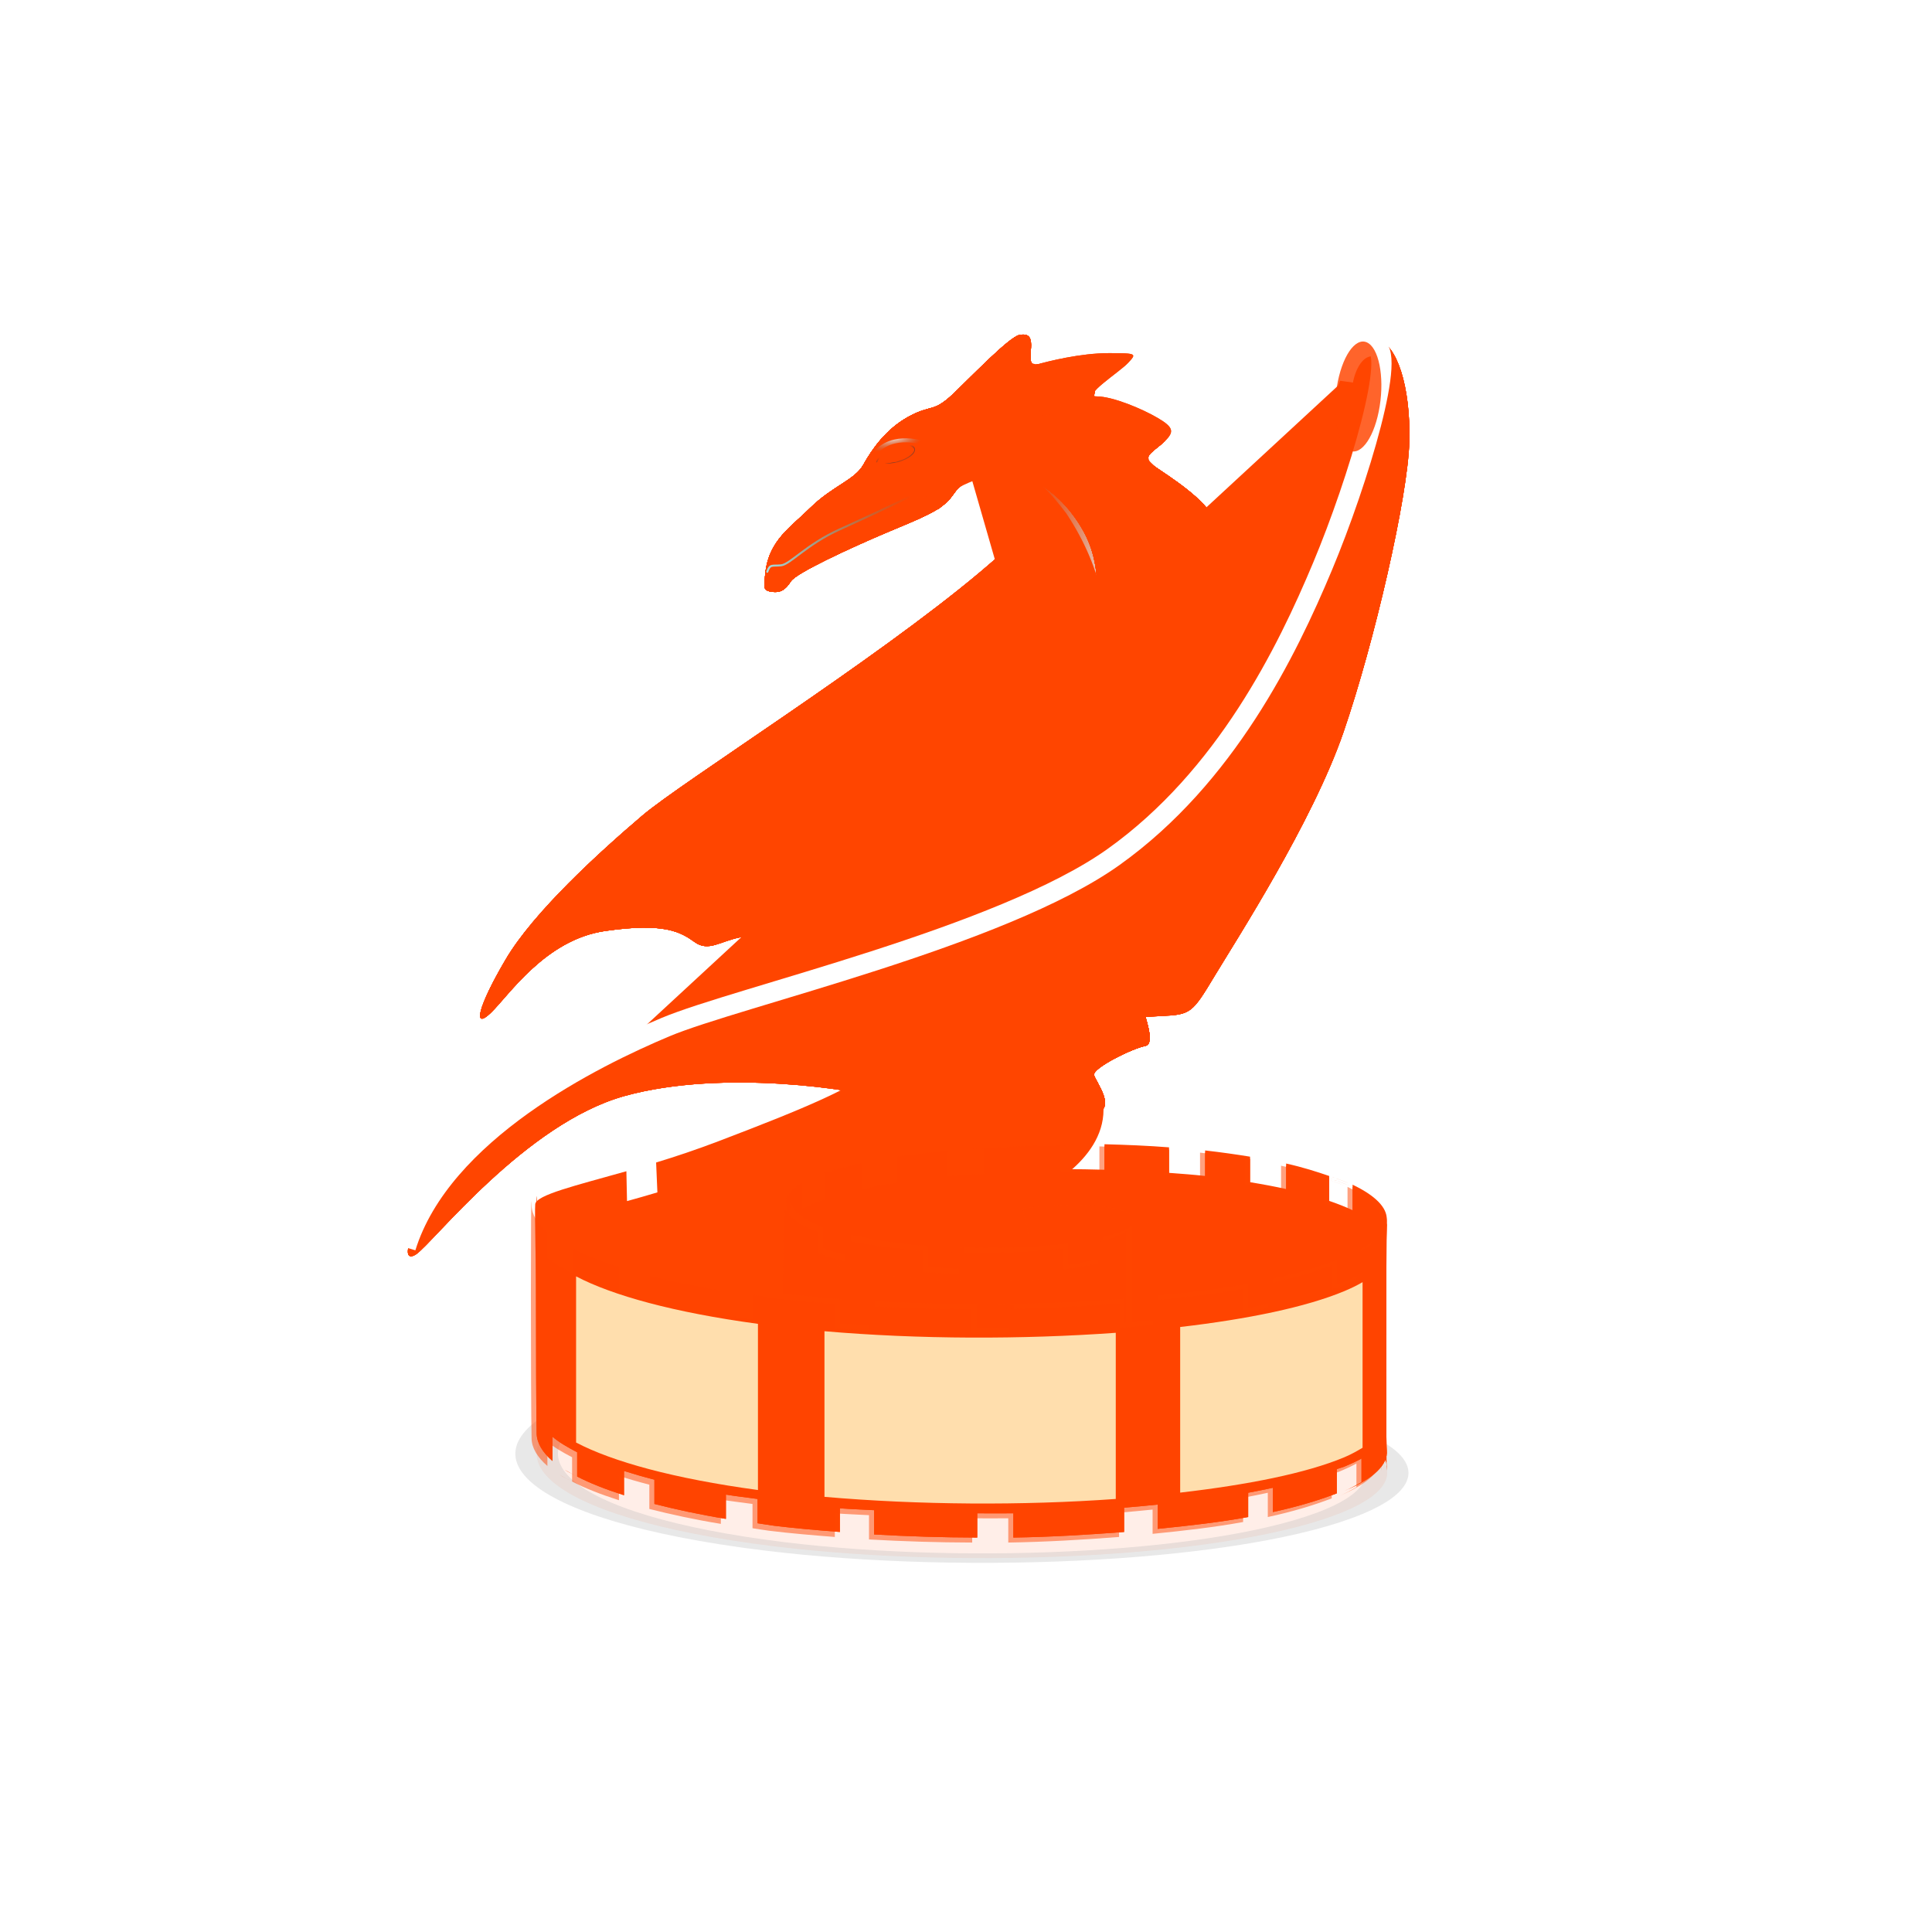 <svg xmlns="http://www.w3.org/2000/svg" xmlns:xlink="http://www.w3.org/1999/xlink" viewBox="0 0 256 256"><defs><path id="I" d="m 44.47 17.589 c 1.868 -3.458 1.868 -7.124 1.798 -9.96 -0.069 -2.836 0.415 -5.603 -0.692 -5.05 -1.107 0.553 -2.934 3.734 -9.338 8.369 -6.848 4.957 -19.289 11.678 -21.857 13.557 -2.825 2.067 -7.06 5.395 -8.853 8.02 -1.798 2.628 -2.144 3.943 -0.968 2.974 1.176 -0.968 3.528 -4.081 7.401 -4.565 3.873 -0.484 4.911 0.069 5.81 0.623 0.899 0.553 1.66 -0.069 2.974 -0.277 1.314 -0.208 4.427 -0.138 5.395 0.484 0.968 0.623 1.868 0.553 3.113 -0.277 1.245 -0.83 1.66 -1.314 3.666 -1.038 2.01 0.277 3.666 1.176 3.666 1.176 0 0 4.98 -2.767 5.05 -3.804 0.069 -1.038 3.043 -10.03 2.836 -10.237 z" style="fill-rule:evenodd"/><path id="J" d="m 40.781 42.03 c 0.553 -0.346 -0.177 -1.314 -0.281 -1.625 -0.104 -0.311 1.697 -1.209 2.25 -1.313 0.553 -0.104 -0.157 -1.737 -0.469 -2.844 -0.237 -0.844 3.441 -9.112 4.188 -14.438 0.132 -0.944 1.593 -1.17 1.163 -2.299 c -0.327 -0.856 -2.551 -2.755 -2.6 -2.858 -0.2 -0.414 0.985 -0.832 0.572 -1.468 -0.586 -0.903 -2.349 -1.961 -2.593 -2.164 -0.415 -0.346 0.199 -0.61 0.614 -1.025 c -0.507 -1.026 -1.431 -1.491 -2.776 -1.664 -0.692 0 -0.183 -1.085 0.197 -1.5 c -0.687 -0.706 -1.97 -0.478 -3.141 -0.243 -0.546 -0.058 0.295 -1.536 -0.688 -1.344 c -0.469 0.101 -2.181 1.93 -2.938 2.656 -0.865 0.83 -0.935 0.447 -1.938 1 -1 0.553 -1.62 1.465 -2 2.156 c -0.38 0.692 -1.344 0.938 -2.344 1.938 c -1 1 -2 1.573 -2 3.406 0.042 0.035 -0.134 0.275 0.281 0.344 0.415 0.069 0.633 -0.088 0.875 -0.469 0.242 -0.38 2.635 -1.499 4.156 -2.156 1.522 -0.657 2.488 -0.999 2.938 -1.656 0.45 -0.657 0.601 -0.592 1.5 -0.938 0.899 -0.346 2.686 0.06 4 2.031 1.314 1.971 0.816 3.526 0.781 7.469 -0.035 3.943 -0.69 6.06 -2.281 8.688 -1.076 1.779 -4.103 3.586 -6.44 4.945" style="fill-rule:evenodd"/><path id="K" d="m 52.982 2.372 c 1.66 0.623 0.623 3.528 -0.138 6.02 -0.761 2.49 -5.603 13.419 -10.03 17.43 -4.427 4.01 -6.02 4.773 -15.286 7.263 -9.268 2.49 -15.701 5.948 -18.744 9.683 -3.043 3.735 -3.32 5.533 -2.49 4.98 0.83 -0.553 5.395 -6.571 10.306 -7.954 4.911 -1.383 11.551 -0.277 12.727 0.138 1.176 0.415 0.761 0.968 1.798 -0.208 1.038 -1.176 2.213 -2.421 5.464 -3.043 3.251 -0.623 5.05 -0.83 6.502 -0.899 1.453 -0.069 1.522 -0.138 2.628 -2.01 1.107 -1.868 4.842 -7.747 6.363 -12.243 c 1.522 -4.496 3.182 -11.828 3.251 -14.594 0.069 -2.767 -0.623 -4.911 -1.591 -5.118 -0.968 -0.208 -0.761 0.623 -0.761 0.553 z" style="fill-rule:evenodd"/><filter id="B"><feGaussianBlur stdDeviation="0.954"/></filter><filter id="7"><feGaussianBlur stdDeviation="0.064"/></filter><filter id="C"><feGaussianBlur stdDeviation="0.404"/></filter><filter id="E"><feGaussianBlur stdDeviation="0.159"/></filter><filter id="F"><feGaussianBlur stdDeviation="0.262"/></filter><filter id="D"><feGaussianBlur stdDeviation="0.335"/></filter><filter id="9"><feGaussianBlur stdDeviation="0.229"/></filter><filter id="0" height="1.262" y="-0.131" width="1.244" x="-0.122"><feGaussianBlur stdDeviation="2.597"/></filter><filter id="1"><feGaussianBlur stdDeviation="0.079"/></filter><filter id="3"><feGaussianBlur stdDeviation="0.019"/></filter><filter id="6"><feGaussianBlur stdDeviation="0.078"/></filter><linearGradient id="H"><stop style="stop-color:#052646"/><stop offset="1" style="stop-color:#003d5d;stop-opacity:0"/></linearGradient><linearGradient gradientUnits="userSpaceOnUse" x2="30.716" x1="23.582" id="5"><stop style="stop-color:#a8dde0"/><stop offset="1" style="stop-color:#00a7b3;stop-opacity:0"/></linearGradient><linearGradient id="G"><stop style="stop-color:#fff"/><stop offset="1" style="stop-color:#888a85;stop-opacity:0"/></linearGradient><radialGradient gradientUnits="userSpaceOnUse" gradientTransform="matrix(0.949 -0.567 0.323 0.541 -2.629 20.825)" r="3.953" fy="12.05" fx="25.18" cy="12.297" cx="27.392" id="8" xlink:href="#H"/><radialGradient r="1.185" cy="8.284" cx="30.3" gradientTransform="matrix(1.267 -0.631 0.135 0.271 -7.375 29.747)" gradientUnits="userSpaceOnUse" id="2" xlink:href="#H"/><radialGradient gradientUnits="userSpaceOnUse" gradientTransform="matrix(1.142 -0.122 0.044 0.413 -4.51 7.928)" r="1.37" fy="5.794" fx="29.923" cy="6.214" cx="29.749" id="4" xlink:href="#G"/><radialGradient gradientUnits="userSpaceOnUse" gradientTransform="matrix(0.987 -0.162 0.506 3.088 -9.891 -38.07)" r="3.23" cy="20.866" cx="41.17" id="A" xlink:href="#G"/></defs><g transform="translate(3.523 -797.79)"><path d="m 60.23 1005.73 c -88.14 -67.851 24.775 -207.84 119.74 -158.24 89.47 46.731 33.06 188.91 -64.06 179.39 -20.263 -1.985 -39.496 -8.696 -55.674 -21.15 z" transform="matrix(1.303 0 0 1.345 -40.525 -328.49)" style="fill:#fff;color:#000"/><g transform="matrix(2.684 0 0 2.639 34.707 837.99)" style="fill:#ff4500"><path d="m 29.336 38.23 c -1.591 1.21 -3.664 2.115 -8.125 3.844 -1.041 0.403 -2.075 0.758 -3.063 1.063 l 0.063 1.5 c -0.538 0.166 -1 0.295 -1.5 0.438 l -0.031 -1.5 c -2.508 0.72 -4.456 1.191 -4.5 1.656 -0.069 0.726 0.25 11.594 0.25 11.594 0.199 -2.65 7.902 -3.431 12.156 -4.344 0 0 7.446 -4.783 12.281 -7.886 l 0.099 0.041 c 0 0 3.269 -1.509 3.269 -4.149 0 -2.64 -6.79 -5.532 -6.79 -5.532 l -4.11 3.277 z" style="fill-rule:evenodd"/><g transform="matrix(0.763 0 0 0.902 6.5 3.61)"><use xlink:href="#I"/><use xlink:href="#I"/><use xlink:href="#I"/><use xlink:href="#I"/><use xlink:href="#I"/><g style="fill-rule:evenodd"><path d="m 39.875 11.344 c 0 0 -5.551 6.493 -9.281 10.5 -3.732 4.01 -6.754 6.895 -10.75 9.375 l 0.156 0.25 c 4.03 -2.5 7.07 -5.391 10.813 -9.406 3.74 -4.02 9.281 -10.531 9.281 -10.531 l -0.219 -0.188 z" style="filter:url(#C)"/><path d="m 40.41 12.719 c 0 0 -5.256 7.763 -7.75 11.781 -2.488 4.01 -4.291 6.469 -6.03 7.406 l 0.156 0.281 c 1.856 -0.999 3.633 -3.516 6.125 -7.531 2.486 -4 7.75 -11.75 7.75 -11.75 l -0.25 -0.188 z" style="filter:url(#D)"/><path d="m 43.4 9.09 c 0 0 -4.43 12.68 -5.119 15.04 -0.689 2.359 -1.758 5.149 -3.25 6.844 l 0.219 0.219 c 1.552 -1.763 2.618 -4.59 3.313 -6.969 0.694 -2.378 5.119 -15.07 5.119 -15.07 l -0.281 -0.063 z" style="filter:url(#E)"/></g><use xlink:href="#I"/></g><g transform="matrix(1.121 0 0 1.121 -5.634 -6.536)"><use xlink:href="#J"/><g style="fill-rule:evenodd"><path d="m 40.781 42.03 c 0.553 -0.346 -0.177 -1.314 -0.281 -1.625 -0.104 -0.311 1.697 -1.209 2.25 -1.313 0.553 -0.104 -0.157 -1.737 -0.469 -2.844 -0.237 -0.844 3.441 -9.112 4.188 -14.438 0.132 -0.944 1.593 -1.17 1.163 -2.299 c -0.327 -0.856 -2.551 -2.755 -2.6 -2.858 -0.2 -0.414 0.985 -0.832 0.572 -1.468 -0.586 -0.903 -2.349 -1.961 -2.593 -2.164 -0.415 -0.346 0.199 -0.61 0.614 -1.025 c -0.507 -1.026 -1.431 -1.491 -2.776 -1.664 -0.692 0 -0.183 -1.085 0.197 -1.5 c -0.687 -0.706 -1.97 -0.478 -3.141 -0.243 -0.546 -0.058 0.295 -1.536 -0.688 -1.344 c -0.469 0.101 -2.181 1.93 -2.938 2.656 -0.865 0.83 -0.935 0.447 -1.938 1 -1 0.553 -1.62 1.465 -2 2.156 c -0.38 0.692 -1.344 0.938 -2.344 1.938 c -1 1 -2 1.573 -2 3.406 0.042 0.035 -0.134 0.275 0.281 0.344 0.415 0.069 0.633 -0.088 0.875 -0.469 0.242 -0.38 2.635 -1.499 4.156 -2.156 1.522 -0.657 2.488 -0.999 2.938 -1.656 0.45 -0.657 0.601 -0.592 1.5 -0.938 0.899 -0.346 2.686 0.06 4 2.031 1.314 1.971 1.376 3.526 1.342 7.469 -0.035 3.943 -1.251 6.06 -2.842 8.688 -1.076 1.779 -4.103 3.586 -6.44 4.945"/><path d="m 18.344 52.09 l 0.063 1.5 c -0.508 0.114 -1.016 0.212 -1.5 0.344 l -0.031 -1.469 c 0.477 -0.131 0.968 -0.262 1.469 -0.375 z"/><path d="m 40.781 42.03 c 0.553 -0.346 -0.177 -1.314 -0.281 -1.625 -0.104 -0.311 1.697 -1.209 2.25 -1.313 0.553 -0.104 -0.157 -1.737 -0.469 -2.844 -0.237 -0.844 3.441 -9.112 4.188 -14.438 0.233 -1.66 -1.322 -4.918 -1.438 -5.156 c -0.484 -1 -2.054 -3.342 -2.469 -3.688 -0.415 -0.346 0.647 -0.554 1.063 -0.969 0.415 -0.415 0.379 -0.616 -0.313 -1.031 -0.692 -0.415 -1.996 -0.969 -2.688 -0.969 -0.692 0 0.995 -1.085 1.375 -1.5 0.38 -0.415 0.401 -0.437 -0.844 -0.438 c -1.245 0 -2.662 0.358 -3.25 0.531 -0.588 0.173 -0.493 -0.762 -0.563 -1.281 -0.009 -0.065 -0.058 -0.077 -0.125 -0.063 -0.469 0.101 -2.181 1.93 -2.938 2.656 -0.865 0.83 -0.935 0.447 -1.938 1 -1 0.553 -1.62 1.465 -2 2.156 c -0.38 0.692 -1.344 0.938 -2.344 1.938 c -1 1 -2 1.573 -2 3.406 0.042 0.035 -0.134 0.275 0.281 0.344 0.415 0.069 0.633 -0.088 0.875 -0.469 0.242 -0.38 2.635 -1.499 4.156 -2.156 1.522 -0.657 2.488 -0.999 2.938 -1.656 0.45 -0.657 0.601 -0.592 1.5 -0.938 0.899 -0.346 2.686 0.06 4 2.031 1.314 1.971 1.376 3.386 1.342 7.329 -0.035 3.943 -1.251 6.199 -2.842 8.828"/><path d="m 40.781 42.03 c 0.553 -0.346 -0.177 -1.314 -0.281 -1.625 -0.104 -0.311 1.697 -1.209 2.25 -1.313 0.553 -0.104 -0.157 -1.737 -0.469 -2.844 -0.237 -0.844 3.441 -9.112 4.188 -14.438 0.233 -1.66 -1.322 -4.918 -1.438 -5.156 c -0.484 -1 -2.054 -3.342 -2.469 -3.688 -0.415 -0.346 0.647 -0.554 1.063 -0.969 0.415 -0.415 0.379 -0.616 -0.313 -1.031 -0.692 -0.415 -1.996 -0.969 -2.688 -0.969 -0.692 0 0.995 -1.085 1.375 -1.5 0.38 -0.415 0.401 -0.437 -0.844 -0.438 c -1.245 0 -2.662 0.358 -3.25 0.531 -0.588 0.173 -0.493 -0.762 -0.563 -1.281 -0.009 -0.065 -0.058 -0.077 -0.125 -0.063 -0.469 0.101 -2.181 1.93 -2.938 2.656 -0.865 0.83 -0.935 0.447 -1.938 1 -1 0.553 -1.62 1.465 -2 2.156 c -0.38 0.692 -1.344 0.938 -2.344 1.938 c -1 1 -2 1.573 -2 3.406 0.042 0.035 -0.134 0.275 0.281 0.344 0.415 0.069 0.633 -0.088 0.875 -0.469 0.242 -0.38 2.635 -1.499 4.156 -2.156 1.522 -0.657 2.488 -0.999 2.938 -1.656 0.45 -0.657 0.601 -0.592 1.5 -0.938 0.899 -0.346 2.686 0.06 4 2.031 1.314 1.971 1.517 3.596 1.482 7.539 -0.035 3.943 -1.391 5.989 -2.982 8.617"/></g><path d="m 35.08 13.58 c 2.389 -0.629 2.892 -0.503 4.401 1.509 3.425 5.224 1.44 10.468 -0.049 13.862" style="stroke:url(#A);stroke-width:0.5;filter:url(#9)"/><use xlink:href="#J"/><use xlink:href="#J" style="opacity:0.8"/><use xlink:href="#J" style="opacity:0.8"/><use xlink:href="#J" style="opacity:0.8"/><use xlink:href="#J" style="opacity:0.8"/><path transform="matrix(0.892 0 0 0.892 5.02 5.83)" d="m 24.279 14.15 c 0.753 -1.705 5.241 -3.41 7.384 -4.683" style="stroke:url(#8);stroke-width:0.3;filter:url(#7)"/><use xlink:href="#J"/><use xlink:href="#J" style="opacity:0.5"/><path transform="matrix(0.812 -0.449 0.37 0.985 1.973 15.225)" d="m 24.325 13.571 c 0 0.128 -0.152 0.232 -0.34 0.232 -0.188 0 -0.34 -0.104 -0.34 -0.232 0 -0.128 0.152 -0.232 0.34 -0.232 0.188 0 0.34 0.104 0.34 0.232 z"/><path transform="matrix(0.892 0 0 0.892 5.02 5.83)" d="m 23.644 13.478 c 0.139 -0.402 0.232 -0.279 0.681 -0.325 0.449 -0.046 1.253 -1.052 2.909 -1.81 1.656 -0.758 3.42 -1.625 3.42 -1.625" style="stroke:url(#5);stroke-linecap:round;stroke-width:0.1;filter:url(#6)"/><path transform="matrix(0.882 -0.134 0.134 0.882 4.102 9.663)" d="m 31.941 8.089 c 0 0.491 -0.69 0.889 -1.542 0.889 -0.851 0 -1.542 -0.398 -1.542 -0.889 0 -0.491 0.69 -0.889 1.542 -0.889 0.851 0 1.542 0.398 1.542 0.889 z"/><path transform="matrix(0.892 0 0 0.892 5.02 5.83)" d="m 28.781 7.814 c 0.765 -1.398 2.525 -0.825 2.541 -0.801" style="stroke:url(#4);stroke-linecap:round;stroke-width:0.2;filter:url(#3)"/><g transform="matrix(0.868 0.07 -0.07 0.868 4.834 -0.718)"><path d="m 31.15 13.193 c 0.056 -0.321 0.351 -0.637 0.85 -0.842 0.5 -0.205 0.887 -0.164 0.956 0.034 0.072 0.207 -0.249 0.535 -0.762 0.712 -0.51 0.176 -0.916 0.108 -1.044 0.096 z" style="stroke:url(#2);fill-rule:evenodd;stroke-width:0.089"/><path d="m 31.891 12.401 c -0.046 0.024 -0.079 0.06 -0.122 0.088 -0.009 0.094 -0.002 0.208 0.06 0.358 0.049 0.119 0.102 0.238 0.162 0.305 0.076 -0.022 0.135 -0.025 0.216 -0.054 0.002 -0.093 -0.031 -0.215 -0.087 -0.352 -0.066 -0.158 -0.154 -0.289 -0.229 -0.345 z"/><path d="m 31.13 13.315 c 0.056 -0.321 0.371 -0.76 0.871 -0.965 0.5 -0.205 0.848 -0.111 0.956 0.034 0.104 0.164 -0.249 0.535 -0.762 0.712 -0.51 0.176 -0.937 0.231 -1.065 0.219 z" style="fill-rule:evenodd"/></g><g transform="matrix(0.892 0 0 0.892 5.02 5.83)" style="fill-rule:evenodd"><path d="m 36.491 1.623 c 0.196 0.432 0.196 0.432 0.118 0.864 -0.079 0.432 0.039 0.628 0.55 0.55 0.511 -0.079 1.65 -0.275 2.2 -0.196 0.55 0.079 0.196 0.943 -0.157 1.296 -0.354 0.354 -3.643 1.418 -4.124 1.061 -0.767 -0.57 1.107 -3.803 1.414 -3.574 z"/><path d="m 39.08 2.841 c 0.628 0 1.296 0.471 1.296 0.471 0 0 -0.589 0.825 -0.589 1.139 0 0.314 -0.118 0.589 0.668 0.628 0.786 0.039 1.532 0.511 1.807 0.707 0.275 0.196 -2.475 1.178 -4.242 0.628 -1.768 -0.55 1.139 -3.653 1.061 -3.574 z"/><path d="m 42.15 5.787 c 0.786 0.707 1.218 0.982 1.021 1.1 -0.196 0.118 -0.943 0.707 -0.628 1.061 0.314 0.354 1.65 1.336 1.964 1.61 0.314 0.275 -4.399 0.589 -4.989 -0.864 -0.589 -1.453 2.318 -2.592 2.632 -2.907 z"/><path d="m 32.05 10.383 c 0.55 -0.432 0.786 -0.943 1.139 -1.178 0.354 -0.236 1.532 -0.589 2 -1.021 0.471 -0.432 -0.982 -0.982 -1.885 -0.903 c -0.903 0.079 -0.475 0.398 -0.393 0.903 0.104 0.64 -0.118 1.295 -0.55 1.768 -0.344 0.377 -0.275 0.432 -0.314 0.432 z" style="filter:url(#1)"/></g><path transform="matrix(0.766 0.457 -0.457 0.766 13.14 -8.03)" d="m 32.445 9.185 c 0 0.727 -0.361 1.316 -0.805 1.316 -0.445 0 -0.805 -0.589 -0.805 -1.316 0 -0.727 0.361 -1.316 0.805 -1.316 0.445 0 0.805 0.589 0.805 1.316 z" style="opacity:0.478"/><path transform="matrix(0.892 0 0 0.892 5.02 5.83)" d="m 40.05 3.095 c -1.974 -0.423 -2.576 0.696 -2.971 2.352 0.15 0.751 1.795 -0.867 2.29 -1.485 0.495 -0.619 0.681 -0.743 0.681 -0.867 z" style="opacity:0.579;fill-rule:evenodd"/></g><path d="m 24.41 43.35 c 0 0 6.162 -2.289 8.237 -4.527 1.069 1.534 2.528 3.169 3.672 3.811 -1.747 2.402 -10.463 7.482 -10.463 7.482 l -1.446 -6.766 z" style="fill-rule:evenodd"/><path transform="matrix(0.843 0 0 0.191 17.732 54.57)" d="m 22.13 19.238 c -1.872 -1.267 0.784 -3.149 2.106 -3.112 3.582 0.101 4.982 4.394 4.118 7.324 -1.546 5.242 -7.839 7.03 -12.542 5.124 c -6.902 -2.804 -9.136 -11.327 -6.13 -17.76 4.01 -8.574 14.83 -11.258 22.978 -7.136 10.254 5.187 13.39 18.339 8.141 28.2 -6.356 11.938 -21.852 15.528 -33.415 9.147 -13.626 -7.519 -17.67 -25.368 -10.153 -38.633" style="opacity:0.3;stroke:#000;stroke-width:2.495;filter:url(#0)"/><g style="fill-rule:evenodd"><path d="m 37 42.19 c -0.813 0.018 -1.621 0.078 -2.406 0.125 v 1.281 c -0.609 0.038 -1.2 0.07 -1.781 0.125 v -1.281 c -0.882 0.082 -1.712 0.16 -2.5 0.281 v 0.031 v 1.281 c -0.641 0.1 -1.223 0.218 -1.781 0.344 v -1.313 c -0.676 0.15 -1.319 0.313 -1.844 0.5 v 1.313 c -0.287 0.103 -0.547 0.199 -0.781 0.313 -0.128 0.062 -0.206 0.124 -0.313 0.188 v -1.313 c -0.576 0.343 -0.846 0.701 -0.781 1.063 0.073 0.405 0.066 11.389 0 12.06 0.086 -0.256 0.374 -0.508 0.781 -0.75 v -1.25 c 0.1 -0.06 0.193 -0.13 0.313 -0.188 0.226 -0.11 0.506 -0.213 0.781 -0.313 v 1.25 c 0.525 -0.187 1.169 -0.35 1.844 -0.5 v -1.281 c 0.556 -0.125 1.144 -0.244 1.781 -0.344 v 1.313 c 0.79 -0.122 1.615 -0.261 2.5 -0.344 v -1.281 c 0.574 -0.054 1.179 -0.057 1.781 -0.094 v 1.219 c 1.203 -0.072 2.462 -0.091 3.719 -0.094 v -1.25 c 0.654 0 1.316 0.01 1.969 0.031 v 1.25 c 1.086 0.029 2.144 0.105 3.188 0.188 v -1.25 c 0.609 0.05 1.199 0.09 1.781 0.156 v 1.25 c 0.79 0.09 1.53 0.198 2.219 0.313 v -1.25 c 0.639 0.105 1.231 0.222 1.781 0.344 v 1.25 c 0.82 0.184 1.505 0.378 2.125 0.594 v -1.25 c 0.427 0.147 0.825 0.279 1.156 0.438 v 1.25 c 1.12 0.543 1.703 1.175 1.688 1.781 -0.037 1.408 -0.037 -10.967 0 -12.375 0.016 -0.606 -0.567 -1.207 -1.688 -1.75 v 1.281 c -0.33 -0.16 -0.731 -0.32 -1.156 -0.469 v -1.25 c -0.621 -0.216 -1.305 -0.441 -2.125 -0.625 v 1.281 c -0.552 -0.125 -1.14 -0.237 -1.781 -0.344 v -1.281 c -0.689 -0.114 -1.429 -0.222 -2.219 -0.313 v 1.281 c -0.576 -0.066 -1.179 -0.109 -1.781 -0.156 v -1.281 c -1.043 -0.083 -2.102 -0.127 -3.188 -0.156 v 1.281 c -0.656 -0.017 -1.312 -0.033 -1.969 -0.031 v -1.281 c -0.437 0.001 -0.879 -0.01 -1.313 0 z m 1.313 0 c 0.654 -0.002 1.316 0.014 1.969 0.031 -0.656 -0.018 -1.311 -0.033 -1.969 -0.031 z m 13.06 1.625 c 0.369 0.128 0.699 0.243 1 0.375 -0.294 -0.135 -0.637 -0.249 -1 -0.375 z m -16.781 -1.5 c -0.309 0.019 -0.604 0.039 -0.906 0.063 0.304 -0.013 0.6 -0.044 0.906 -0.063 z"/><path d="m 37 43.875 c -1.475 0.032 -2.884 0.137 -4.238 0.265 v 8.952 c 3.76 -0.355 8.187 -0.348 12.02 0.053 v -8.978 c -2.456 -0.257 -5.165 -0.349 -7.787 -0.291 z m -6.07 0.45 c -2.11 0.289 -3.905 0.726 -5.03 1.271 -0.809 0.392 -1.188 0.82 -1.112 1.245 0.071 0.395 0.087 7.889 0.026 8.634 0.107 -0.319 0.479 -0.633 1.086 -0.927 1.127 -0.546 2.922 -0.956 5.03 -1.245 v -8.978 z m 15.441 0.053 v 8.978 c 3.631 0.505 6.05 1.289 7.151 2.172 v -8.978 c -1.096 -0.883 -3.52 -1.667 -7.151 -2.172 z"/><path d="m 37 42.3 c -0.813 0.018 -1.621 0.078 -2.406 0.125 v 1.281 c -0.609 0.038 -1.2 0.07 -1.781 0.125 v -1.281 c -0.882 0.082 -1.712 0.16 -2.5 0.281 v 0.031 v 1.281 c -0.641 0.1 -1.223 0.218 -1.781 0.344 v -1.313 c -0.676 0.15 -1.319 0.313 -1.844 0.5 v 1.313 c -0.287 0.103 -0.547 0.199 -0.781 0.313 -0.128 0.062 -0.206 0.124 -0.313 0.188 v -1.313 c -0.576 0.343 -0.846 0.701 -0.781 1.063 0.073 0.405 0.066 11.389 0 12.06 0.086 -0.256 0.374 -0.508 0.781 -0.75 v -1.25 c 0.1 -0.06 0.193 -0.13 0.313 -0.188 0.226 -0.11 0.506 -0.213 0.781 -0.313 v 1.25 c 0.525 -0.187 1.169 -0.35 1.844 -0.5 v -1.281 c 0.556 -0.125 1.144 -0.244 1.781 -0.344 v 1.313 c 0.79 -0.122 1.615 -0.261 2.5 -0.344 v -1.281 c 0.574 -0.054 1.179 -0.057 1.781 -0.094 v 1.219 c 1.203 -0.072 2.462 -0.091 3.719 -0.094 v -1.25 c 0.654 0 1.316 0.01 1.969 0.031 v 1.25 c 1.086 0.029 2.144 0.105 3.188 0.188 v -1.25 c 0.609 0.05 1.199 0.09 1.781 0.156 v 1.25 c 0.79 0.09 1.53 0.198 2.219 0.313 v -1.25 c 0.639 0.105 1.231 0.222 1.781 0.344 v 1.25 c 0.82 0.184 1.505 0.378 2.125 0.594 v -1.25 c 0.427 0.147 0.825 0.279 1.156 0.438 v 1.25 c 1.12 0.543 1.703 1.175 1.688 1.781 -0.037 1.408 -0.037 -10.967 0 -12.375 0.016 -0.606 -0.567 -1.207 -1.688 -1.75 v 1.281 c -0.33 -0.16 -0.731 -0.32 -1.156 -0.469 v -1.25 c -0.621 -0.216 -1.305 -0.441 -2.125 -0.625 v 1.281 c -0.552 -0.125 -1.14 -0.237 -1.781 -0.344 v -1.281 c -0.689 -0.114 -1.429 -0.222 -2.219 -0.313 v 1.281 c -0.576 -0.066 -1.179 -0.109 -1.781 -0.156 v -1.281 c -1.043 -0.083 -2.102 -0.127 -3.188 -0.156 v 1.281 c -0.656 -0.017 -1.312 -0.033 -1.969 -0.031 v -1.281 c -0.437 0.001 -0.879 -0.01 -1.313 0 z m 1.313 0 c 0.654 -0.002 1.316 0.014 1.969 0.031 -0.656 -0.018 -1.311 -0.033 -1.969 -0.031 z m 13.06 1.625 c 0.369 0.128 0.699 0.243 1 0.375 -0.294 -0.135 -0.637 -0.249 -1 -0.375 z m -16.781 -1.5 c -0.309 0.019 -0.604 0.039 -0.906 0.063 0.304 -0.013 0.6 -0.044 0.906 -0.063 z"/><path d="m 36.75 42.3 c -0.813 0.018 -1.621 0.078 -2.406 0.125 v 1.281 c -0.609 0.038 -1.2 0.07 -1.781 0.125 v -1.281 c -0.882 0.082 -1.712 0.16 -2.5 0.281 v 0.031 v 1.281 c -0.641 0.1 -1.223 0.218 -1.781 0.344 v -1.313 c -0.676 0.15 -1.319 0.313 -1.844 0.5 v 1.313 c -0.287 0.103 -0.547 0.199 -0.781 0.313 -0.128 0.062 -0.206 0.124 -0.313 0.188 v -1.313 c -0.576 0.343 -0.846 0.701 -0.781 1.063 0.073 0.405 0.066 11.389 0 12.06 0.086 -0.256 0.374 -0.508 0.781 -0.75 v -1.25 c 0.1 -0.06 0.193 -0.13 0.313 -0.188 0.226 -0.11 0.506 -0.213 0.781 -0.313 v 1.25 c 0.525 -0.187 1.169 -0.35 1.844 -0.5 v -1.281 c 0.556 -0.125 1.144 -0.244 1.781 -0.344 v 1.313 c 0.79 -0.122 1.615 -0.261 2.5 -0.344 v -1.281 c 0.574 -0.054 1.179 -0.057 1.781 -0.094 v 1.219 c 1.203 -0.072 2.462 -0.091 3.719 -0.094 v -1.25 c 0.654 0 1.316 0.01 1.969 0.031 v 1.25 c 1.086 0.029 2.144 0.105 3.188 0.188 v -1.25 c 0.609 0.05 1.199 0.09 1.781 0.156 v 1.25 c 0.79 0.09 1.53 0.198 2.219 0.313 v -1.25 c 0.639 0.105 1.231 0.222 1.781 0.344 v 1.25 c 0.82 0.184 1.505 0.378 2.125 0.594 v -1.25 c 0.427 0.147 0.825 0.279 1.156 0.438 v 1.25 c 1.12 0.543 1.703 1.175 1.688 1.781 -0.037 1.408 -0.037 -10.967 0 -12.375 0.016 -0.606 -0.567 -1.207 -1.688 -1.75 v 1.281 c -0.33 -0.16 -0.731 -0.32 -1.156 -0.469 v -1.25 c -0.621 -0.216 -1.305 -0.441 -2.125 -0.625 v 1.281 c -0.552 -0.125 -1.14 -0.237 -1.781 -0.344 v -1.281 c -0.689 -0.114 -1.429 -0.222 -2.219 -0.313 v 1.281 c -0.576 -0.066 -1.179 -0.109 -1.781 -0.156 v -1.281 c -1.043 -0.083 -2.102 -0.127 -3.188 -0.156 v 1.281 c -0.656 -0.017 -1.312 -0.033 -1.969 -0.031 v -1.281 c -0.437 0.001 -0.879 -0.01 -1.313 0 z m 1.313 0 c 0.654 -0.002 1.316 0.014 1.969 0.031 -0.656 -0.018 -1.311 -0.033 -1.969 -0.031 z m 13.06 1.625 c 0.369 0.128 0.699 0.243 1 0.375 -0.294 -0.135 -0.637 -0.249 -1 -0.375 z m -16.781 -1.5 c -0.309 0.019 -0.604 0.039 -0.906 0.063 0.304 -0.013 0.6 -0.044 0.906 -0.063 z" style="opacity:0.5"/><path d="m 38.05 57.37 c 2.07 0.013 3.276 0.402 3.594 0.825 v -12.148 c 0.329 -0.553 -1.924 -1.073 -5.405 -0.612 0.904 4.23 2.301 7.984 1.812 11.935 z"/><path d="m 38.05 57.37 c 2.07 0.013 3.276 0.402 3.594 0.825 v -12.148 c 0.329 -0.553 -1.924 -1.073 -5.405 -0.612 0.904 4.23 2.301 7.984 1.812 11.935 z" style="opacity:0.5"/><path d="m 24.781 45.19 c -0.193 0.609 -0.189 11.326 0.031 12.156 0.111 0.418 0.653 0.835 1.594 1.188 v -1.094 c 0.38 0.143 0.831 0.253 1.344 0.375 v 1.094 c 0.905 0.214 2 0.411 3.313 0.531 0.162 0.015 0.334 0.019 0.5 0.031 v -1.094 c 0.581 0.044 1.17 0.078 1.781 0.094 v 1.063 c 1.791 0.045 3.632 -0.022 5.156 -0.219 v -1.063 c 0.635 -0.081 1.196 -0.19 1.688 -0.313 v 1.063 c 0.628 -0.157 1.147 -0.34 1.438 -0.563 0 -4.076 0 -8.104 0 -12.12 -0.29 0.222 -0.81 0.406 -1.438 0.563 v 1.063 c -0.492 0.122 -1.053 0.231 -1.688 0.313 v -1.063 c -1.667 0.215 -3.714 0.261 -5.656 0.188 0.168 0.007 0.328 0.027 0.5 0.031 v 1.063 c -0.611 -0.016 -1.2 -0.05 -1.781 -0.094 v -1.063 c -0.166 -0.013 -0.338 -0.016 -0.5 -0.031 c -1.31 -0.12 -2.407 -0.317 -3.313 -0.531 v 1.094 c -0.513 -0.119 -0.963 -0.266 -1.344 -0.406 v -1.063 c -0.939 -0.352 -1.483 -0.77 -1.594 -1.188 -0.004 -0.014 -0.028 0.008 -0.031 0 z m 15.406 13.813 c -0.42 0.106 -0.914 0.205 -1.438 0.281 0.541 -0.076 1.01 -0.174 1.438 -0.281 z m -6.844 0.531 c -0.6 -0.014 -1.179 -0.021 -1.75 -0.063 0.572 0.043 1.15 0.048 1.75 0.063 z"/></g><path d="m 26.459 48.09 v 8.74 c 1.051 0.385 2.591 0.715 4.608 0.9 2.677 0.246 5.93 0.171 8.184 -0.212 v -8.767 c -2.254 0.383 -5.507 0.458 -8.184 0.212 -2.02 -0.185 -3.558 -0.489 -4.608 -0.874 z" id="L" style="opacity:0.7;fill-rule:evenodd"/><g style="fill-rule:evenodd"><path d="m 24.531 45.44 c -0.193 0.609 -0.189 11.326 0.031 12.156 0.111 0.418 0.653 0.835 1.594 1.188 v -1.094 c 0.38 0.143 0.831 0.253 1.344 0.375 v 1.094 c 0.905 0.214 2 0.411 3.313 0.531 0.162 0.015 0.334 0.019 0.5 0.031 v -1.094 c 0.581 0.044 1.17 0.078 1.781 0.094 v 1.063 c 1.791 0.045 3.632 -0.022 5.156 -0.219 v -1.063 c 0.635 -0.081 1.196 -0.19 1.688 -0.313 v 1.063 c 0.628 -0.157 1.147 -0.34 1.438 -0.563 0 -4.076 0 -8.104 0 -12.12 -0.29 0.222 -0.81 0.406 -1.438 0.563 v 1.063 c -0.492 0.122 -1.053 0.231 -1.688 0.313 v -1.063 c -1.667 0.215 -3.714 0.261 -5.656 0.188 0.168 0.007 0.328 0.027 0.5 0.031 v 1.063 c -0.611 -0.016 -1.2 -0.05 -1.781 -0.094 v -1.063 c -0.166 -0.013 -0.338 -0.016 -0.5 -0.031 c -1.31 -0.12 -2.407 -0.317 -3.313 -0.531 v 1.094 c -0.513 -0.119 -0.963 -0.266 -1.344 -0.406 v -1.063 c -0.939 -0.352 -1.483 -0.77 -1.594 -1.188 -0.004 -0.014 -0.028 0.008 -0.031 0 z m 15.406 13.813 c -0.42 0.106 -0.914 0.205 -1.438 0.281 0.541 -0.076 1.01 -0.174 1.438 -0.281 z m -6.844 0.531 c -0.6 -0.014 -1.179 -0.021 -1.75 -0.063 0.572 0.043 1.15 0.048 1.75 0.063 z" style="opacity:0.5"/><path d="m 13.379 46.965 c 2.502 -1.482 6.18 -1.667 8.993 -2.885 l 1.371 6.778 c -6.782 0.741 -8.03 1.164 -10.07 2.579 0.224 -2.37 -0.158 -6.195 -0.297 -6.472 z"/></g><use xlink:href="#L"/><path d="m 12.25 45.03 c -0.045 -1.849 -0.045 9.87 0 11.719 0.011 0.462 0.275 0.93 0.781 1.375 v -1.219 c 0.307 0.27 0.734 0.525 1.219 0.781 v 1.219 c 0.624 0.329 1.401 0.643 2.313 0.938 v -1.219 c 0.462 0.15 0.966 0.299 1.5 0.438 v 1.219 c 1.048 0.271 2.209 0.531 3.531 0.75 v -1.219 c 0.494 0.082 1.031 0.145 1.563 0.219 v 1.219 c 0.277 0.038 0.525 0.089 0.813 0.125 1.051 0.131 2.136 0.225 3.25 0.313 v -1.188 c 0.556 0.044 1.121 0.061 1.688 0.094 v 1.219 c 1.677 0.097 3.383 0.152 5.094 0.156 v -1.219 c 0.593 0.001 1.191 0.01 1.781 0 v 1.219 c 1.88 -0.03 3.7 -0.143 5.469 -0.281 v -1.219 c 0.555 -0.044 1.12 -0.102 1.656 -0.156 v 1.219 c 1.603 -0.162 3.1 -0.34 4.469 -0.594 v -1.219 c 0.42 -0.078 0.826 -0.164 1.219 -0.25 v 1.219 c 1.212 -0.266 2.268 -0.592 3.156 -0.938 v -1.219 c 0.12 -0.047 0.262 -0.077 0.375 -0.125 c 0.313 -0.133 0.603 -0.266 0.844 -0.406 v 1.188 c -0.247 0.144 -0.521 0.3 -0.844 0.438 1.481 -0.629 2.157 -1.342 2.094 -2.031 -0.06 -0.653 -0.053 -10.872 0 -11.406 -0.094 0.444 -0.518 0.859 -1.25 1.281 v 1.25 c -0.247 0.141 -0.522 0.269 -0.844 0.406 -0.113 0.048 -0.255 0.078 -0.375 0.125 v -1.219 c -0.89 0.346 -1.941 0.671 -3.156 0.938 v 1.219 c -0.392 0.086 -0.798 0.172 -1.219 0.25 v -1.219 c -1.369 0.253 -2.867 0.432 -4.469 0.594 v 1.219 c -0.536 0.054 -1.101 0.113 -1.656 0.156 v -1.219 c -3.925 0.308 -8.231 0.364 -12.344 0.125 v 1.219 c -0.566 -0.033 -1.132 -0.05 -1.688 -0.094 v -1.219 c 0.165 0.013 0.334 0.022 0.5 0.031 -1.289 -0.093 -2.542 -0.224 -3.75 -0.375 -0.287 -0.036 -0.535 -0.087 -0.813 -0.125 v 1.219 c -0.532 -0.073 -1.068 -0.137 -1.563 -0.219 v -1.219 c -1.322 -0.219 -2.483 -0.479 -3.531 -0.75 v 1.25 c -0.533 -0.137 -1.039 -0.289 -1.5 -0.438 v -1.25 c -0.912 -0.295 -1.689 -0.608 -2.313 -0.938 v 1.25 c -0.486 -0.255 -0.911 -0.512 -1.219 -0.781 v -1.25 c -0.506 -0.445 -0.77 -0.913 -0.781 -1.375 z m 2 13.875 c -0.221 -0.117 -0.434 -0.226 -0.625 -0.344 0.185 0.121 0.403 0.226 0.625 0.344 z m 19.75 -8.656 c 0.593 0.001 1.191 0.01 1.781 0 v 1.219 c -0.59 0.01 -1.188 0.001 -1.781 0 v -1.219 z" id="M" style="fill-rule:evenodd"/><path d="m 14.197 48.854 v 8.343 c 1.789 0.956 4.825 1.812 8.978 2.384 v -8.343 c -4.153 -0.572 -7.189 -1.428 -8.978 -2.384 z m 38.827 0.291 c -0.262 0.155 -0.551 0.302 -0.9 0.45 -1.894 0.804 -4.772 1.408 -8.104 1.801 v 8.316 c 3.332 -0.393 6.211 -0.97 8.104 -1.775 0.35 -0.149 0.639 -0.321 0.9 -0.477 v -8.316 z m -26.565 2.463 v 8.316 c 4.651 0.411 9.775 0.443 14.381 0.106 v -8.343 c -4.607 0.337 -9.73 0.331 -14.381 -0.079 z" style="opacity:0.7;fill-rule:evenodd"/><use xlink:href="#M"/><g style="fill-rule:evenodd"><path d="m 12 45.28 c -0.045 -1.849 -0.045 9.87 0 11.719 c 0.011 0.462 0.275 0.93 0.781 1.375 v -1.219 c 0.307 0.27 0.734 0.525 1.219 0.781 v 1.219 c 0.624 0.329 1.401 0.643 2.313 0.938 v -1.219 c 0.462 0.15 0.966 0.299 1.5 0.438 v 1.219 c 1.048 0.271 2.209 0.531 3.531 0.75 v -1.219 c 0.494 0.082 1.031 0.145 1.563 0.219 v 1.219 c 0.277 0.038 0.525 0.089 0.813 0.125 1.051 0.131 2.136 0.225 3.25 0.313 v -1.188 c 0.556 0.044 1.121 0.061 1.688 0.094 v 1.219 c 1.677 0.097 3.383 0.152 5.094 0.156 v -1.219 c 0.593 0.001 1.191 0.01 1.781 0 v 1.219 c 1.88 -0.03 3.7 -0.143 5.469 -0.281 v -1.219 c 0.555 -0.044 1.12 -0.102 1.656 -0.156 v 1.219 c 1.603 -0.162 3.1 -0.34 4.469 -0.594 v -1.219 c 0.42 -0.078 0.826 -0.164 1.219 -0.25 v 1.219 c 1.212 -0.266 2.268 -0.592 3.156 -0.938 v -1.219 c 0.12 -0.047 0.262 -0.077 0.375 -0.125 0.313 -0.133 0.603 -0.266 0.844 -0.406 v 1.188 c -0.247 0.144 -0.521 0.3 -0.844 0.438 1.481 -0.629 2.157 -1.342 2.094 -2.031 -0.06 -0.653 -0.053 -10.872 0 -11.406 -0.094 0.444 -0.518 0.859 -1.25 1.281 v 1.25 c -0.247 0.141 -0.522 0.269 -0.844 0.406 -0.113 0.048 -0.255 0.078 -0.375 0.125 v -1.219 c -0.89 0.346 -1.941 0.671 -3.156 0.938 v 1.219 c -0.392 0.086 -0.798 0.172 -1.219 0.25 v -1.219 c -1.369 0.253 -2.867 0.432 -4.469 0.594 v 1.219 c -0.536 0.054 -1.101 0.113 -1.656 0.156 v -1.219 c -3.925 0.308 -8.231 0.364 -12.344 0.125 v 1.219 c -0.566 -0.033 -1.132 -0.05 -1.688 -0.094 v -1.219 c 0.165 0.013 0.334 0.022 0.5 0.031 -1.289 -0.093 -2.542 -0.224 -3.75 -0.375 -0.287 -0.036 -0.535 -0.087 -0.813 -0.125 v 1.219 c -0.532 -0.073 -1.068 -0.137 -1.563 -0.219 v -1.219 c -1.322 -0.219 -2.483 -0.479 -3.531 -0.75 v 1.25 c -0.533 -0.137 -1.039 -0.289 -1.5 -0.438 v -1.25 c -0.912 -0.295 -1.689 -0.608 -2.313 -0.938 v 1.25 c -0.486 -0.255 -0.911 -0.512 -1.219 -0.781 v -1.25 c -0.506 -0.445 -0.77 -0.913 -0.781 -1.375 z m 2 13.875 c -0.221 -0.117 -0.434 -0.226 -0.625 -0.344 0.185 0.121 0.403 0.226 0.625 0.344 z m 19.75 -8.656 c 0.593 0.001 1.191 0.01 1.781 0 v 1.219 c -0.59 0.01 -1.188 0.001 -1.781 0 v -1.219 z" style="opacity:0.5"/><path d="m 14.197 48.854 v 8.343 c 1.789 0.956 4.825 1.812 8.978 2.384 v -8.343 c -4.153 -0.572 -7.189 -1.428 -8.978 -2.384 z m 38.827 0.291 c -0.262 0.155 -0.551 0.302 -0.9 0.45 -1.894 0.804 -4.772 1.408 -8.104 1.801 v 8.316 c 3.332 -0.393 6.211 -0.97 8.104 -1.775 0.35 -0.149 0.639 -0.321 0.9 -0.477 v -8.316 z m -26.565 2.463 v 8.316 c 4.651 0.411 9.775 0.443 14.381 0.106 v -8.343 c -4.607 0.337 -9.73 0.331 -14.381 -0.079 z" style="fill:#ffdead"/></g><g><g style="fill-rule:evenodd"><path d="m 44.34 21.19 c -1.591 0 -2.075 0.415 -2.628 -0.623 -0.553 -1.038 0.208 -1.591 1.937 -3.528 1.729 -1.937 4.427 -5.395 6.294 -8.646 1.868 -3.251 2.352 -6.917 3.597 -6.64 1.245 0.277 1.937 3.113 1.591 6.225 c -0.346 3.113 -10.1 17.467 -10.1 17.467 l -0.692 -4.256 z"/><path d="m 44.34 21.19 c -1.591 0 -2.075 0.415 -2.628 -0.623 -0.553 -1.038 0.208 -1.591 1.937 -3.528 1.729 -1.937 4.427 -5.395 6.294 -8.646 1.868 -3.251 2.352 -6.917 3.597 -6.64 1.245 0.277 1.937 3.113 1.591 6.225 -0.346 3.113 -8.715 13.695 -8.715 13.695 l -2.075 -0.484 z"/></g><use xlink:href="#K"/><use xlink:href="#K"/><use xlink:href="#K"/><use xlink:href="#K"/><path d="m 52.844 10.688 c -3.111 10.167 -6.906 15.1 -12.531 18.875 -5.68 3.808 -7.653 8.09 -9.844 10.688 l 0.219 0.188 c 2.236 -2.656 4.161 -6.856 9.781 -10.625 5.675 -3.805 9.533 -8.825 12.656 -19.03 l -0.281 -0.094 z" style="fill-rule:evenodd;filter:url(#F)"/><use xlink:href="#K"/><path d="m 5.784 47.4 c 1.76 -5.784 9.305 -9.556 12.825 -11.06 3.521 -1.509 16.597 -4.527 22.13 -8.55 5.532 -4.02 8.55 -10.31 10.31 -14.585 1.76 -4.275 3.772 -11.06 2.515 -11.06 -1.257 0 -1.509 1.76 -1.509 1.76" style="stroke:#fff;filter:url(#B)"/><path d="m 51.75 5.969 c -0.175 0.034 -0.575 0.423 -1.031 0.938 -0.227 0.496 -0.499 0.977 -0.781 1.469 -1.419 2.47 -3.318 5.05 -4.906 7 -0.505 0.995 -0.75 1.682 -0.594 1.781 0.328 0.209 2.245 -2.13 4.281 -5.219 2.037 -3.088 3.422 -5.76 3.094 -5.969 -0.021 -0.013 -0.03 -0.006 -0.063 0 z"/><path transform="matrix(0.564 0.258 -0.151 0.966 22.803 -15.975)" d="m 56.875 6.688 c 0 1.553 -0.839 2.813 -1.875 2.813 -1.036 0 -1.875 -1.259 -1.875 -2.813 0 -1.553 0.839 -2.813 1.875 -2.813 c 1.036 0 1.875 1.259 1.875 2.813 z" style="opacity:0.832"/></g></g></g></svg>